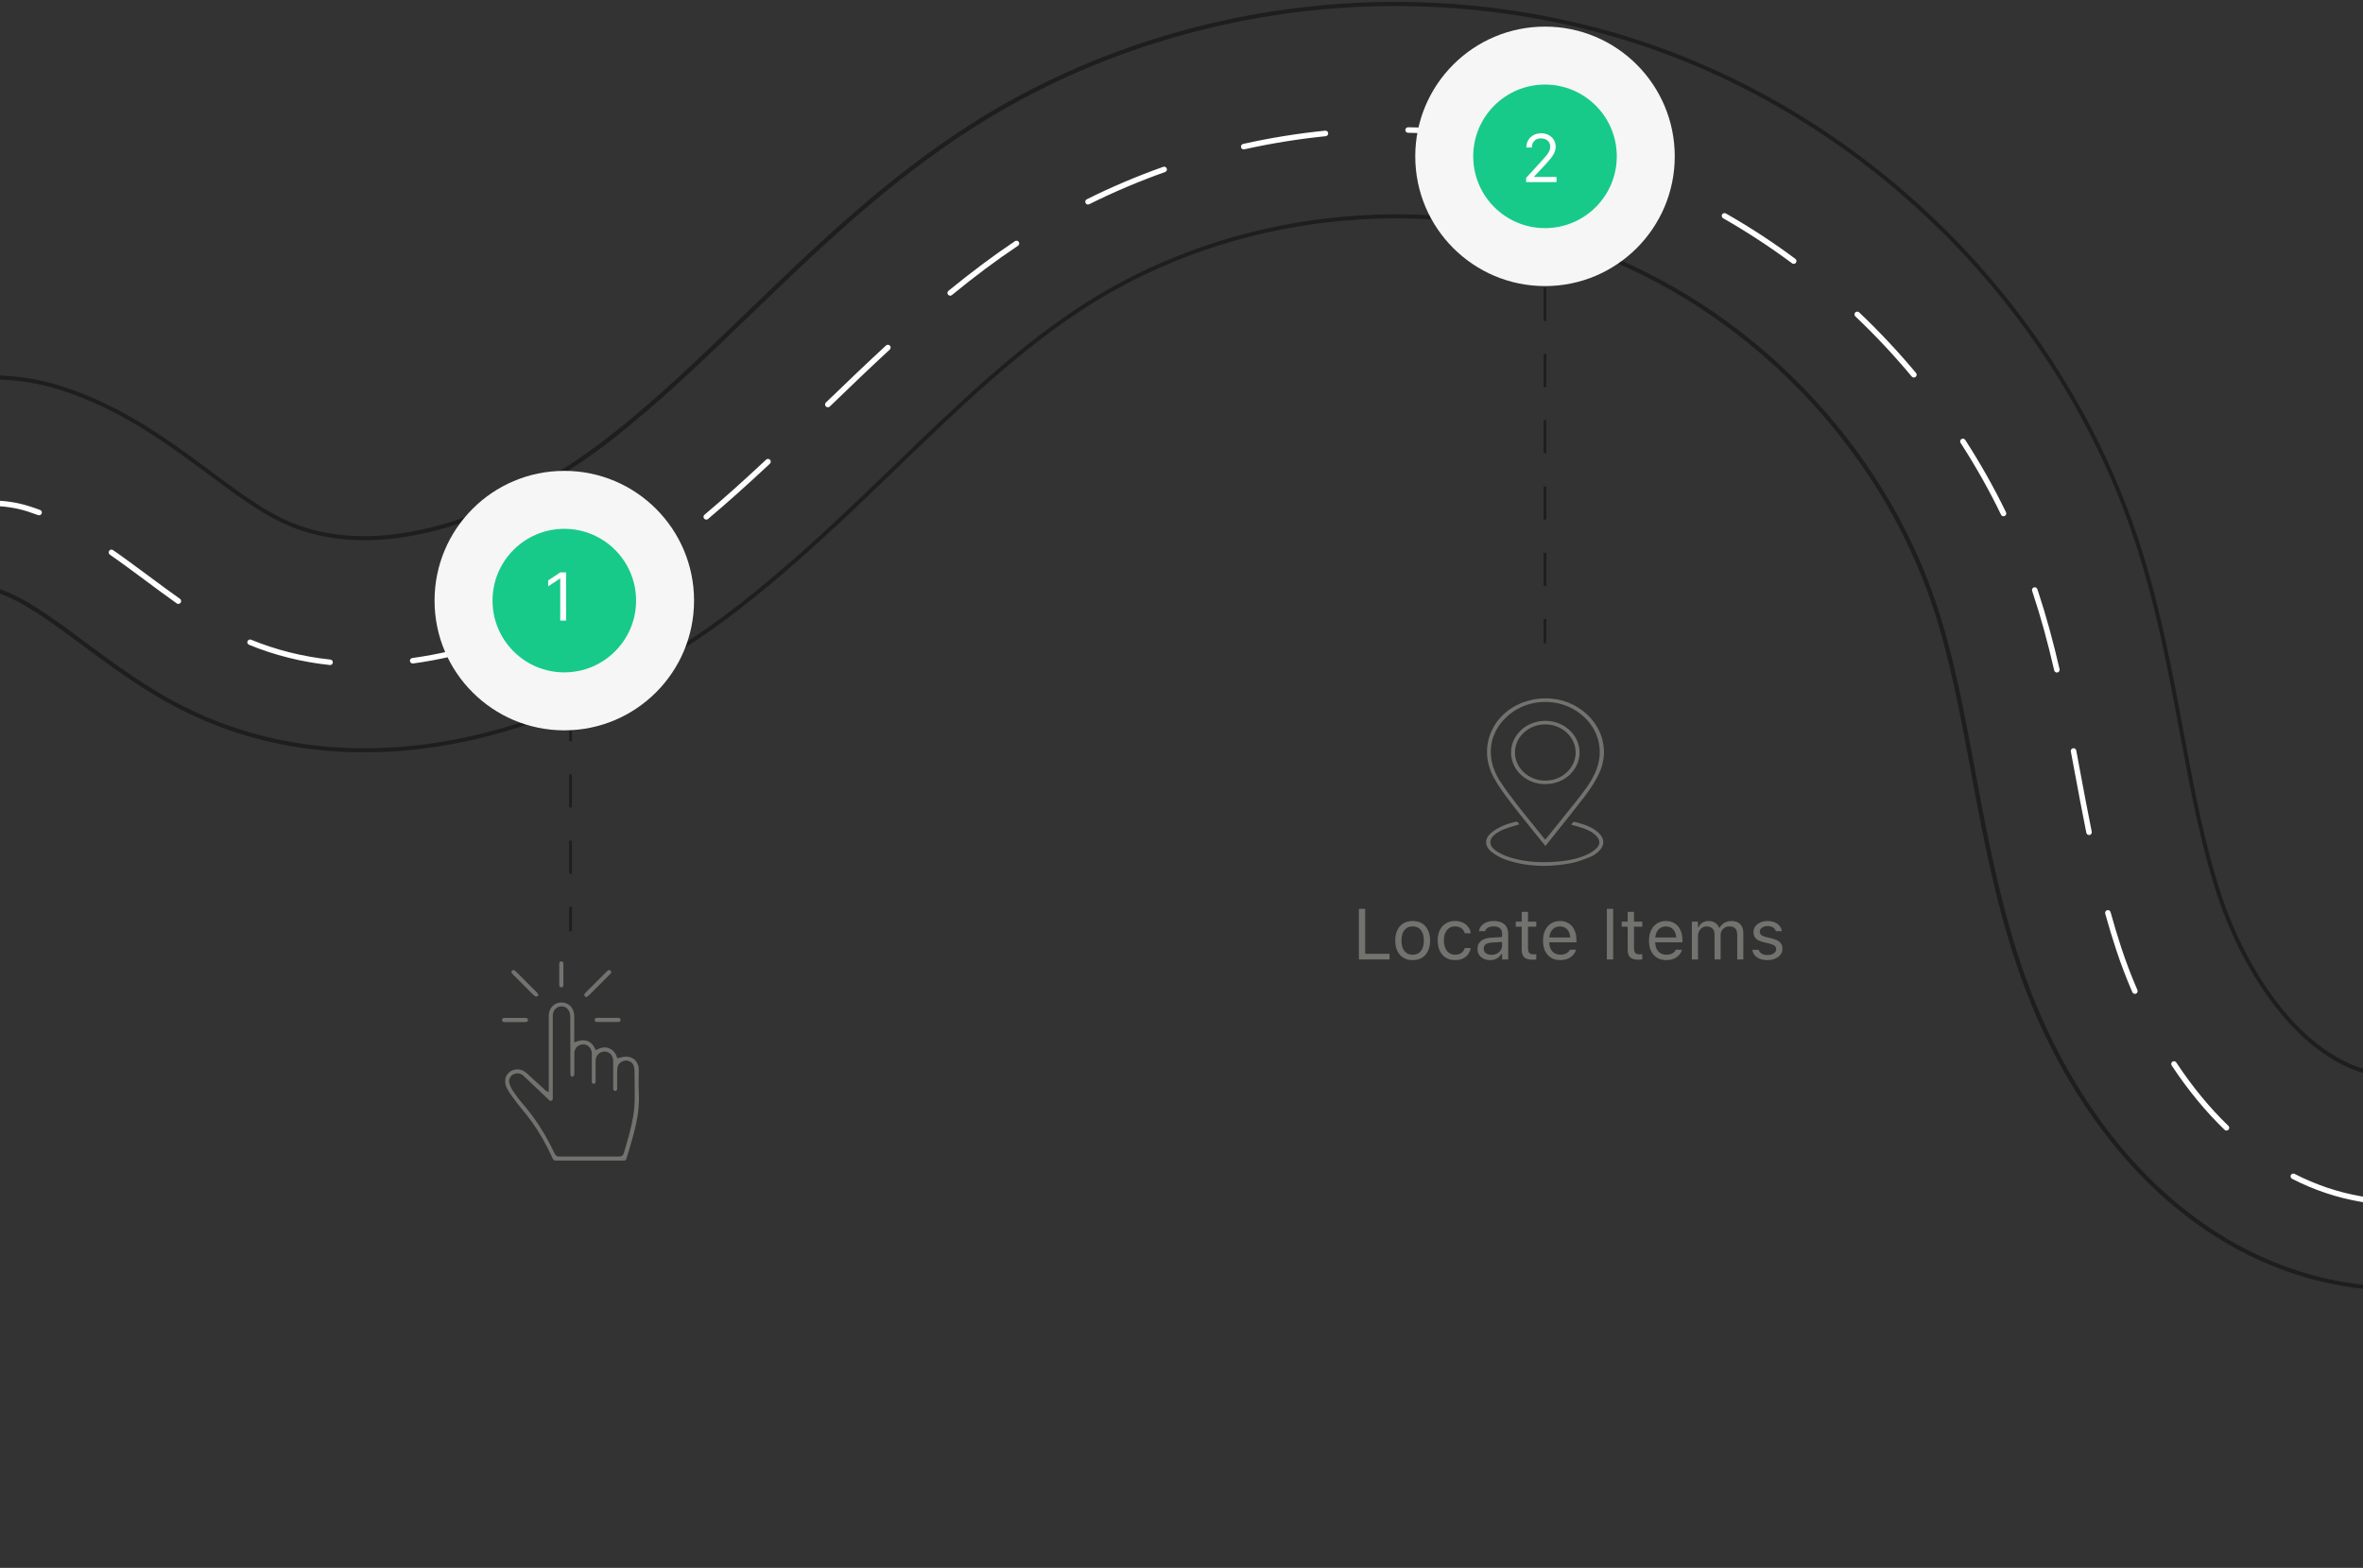 <svg width="428" height="284" viewBox="0 0 428 284" fill="none" xmlns="http://www.w3.org/2000/svg">
<rect x="0" y="0" width="428" height="284" fill="#333333" stroke="none"/>
<path d="M280.09 116.54H279.59V112.12H280.09V116.54ZM280.09 106.12H279.59V100.12H280.09V106.12ZM280.09 94.12H279.59V88.12H280.09V94.12ZM280.09 82.12H279.59V76.12H280.09V82.12ZM280.09 70.12H279.59V64.12H280.09V70.12ZM280.09 58.12H279.59V52.12H280.09V58.12ZM280.09 46.12H279.59V40.12H280.09V46.12Z" fill="#1E1E1E"/>
<path d="M103.59 168.68H103.09V164.26H103.59V168.68ZM103.59 158.26H103.09V152.26H103.59V158.26ZM103.59 146.26H103.09V140.26H103.59V146.26ZM103.59 134.26H103.09V128.26H103.59V134.26ZM103.59 122.26H103.09V116.26H103.59V122.26ZM103.59 110.26H103.09V104.26H103.59V110.26ZM103.59 98.26H103.09V92.26H103.59V98.26Z" fill="#1E1E1E"/>
<path d="M627.2 283.65C619.75 283.65 612.48 282.73 605.6 280.93C595.23 278.2 585.87 273.5 577.8 266.96C566.02 257.42 557.98 244.84 550.89 233.73C542.86 221.16 535.92 210.3 526.43 207.21C515.72 203.72 502.35 210.27 486.87 217.85C471.57 225.34 454.24 233.83 435.04 233.83C431.43 233.83 427.81 233.52 424.27 232.92C409.81 230.45 396.4 222.69 385.49 210.47C376.75 200.69 369.72 188.23 365.15 174.45C361.26 162.7 359.07 150.98 356.96 139.64C355 129.12 353.15 119.19 350.1 109.97C340.37 80.54 316.18 55.78 287 45.34C257.81 34.91 223.41 38.74 197.23 55.33C184.94 63.12 174.05 73.62 162.52 84.74C153.6 93.33 144.39 102.22 134.06 110.24C119.74 121.36 103.93 129.35 88.33 133.36C68.8 138.37 50.01 136.91 33.98 129.14C26.62 125.58 20.39 120.94 14.88 116.85C9.04 112.51 3.99 108.76 -0.85 107.24C-1.63 106.99 -3.14 107.18 -4.58 107.7C-3.98 116.51 -9.35 124.64 -17.73 127.54C-27.94 131.07 -39.12 125.64 -42.66 115.43C-46.77 103.56 -43.76 90.85 -34.62 81.45C-23.28 69.78 -4.57 65.01 10.88 69.86C22.04 73.36 30.65 79.76 38.25 85.41C42.77 88.77 47.03 91.93 51.05 93.88C58.74 97.61 68 98.12 78.58 95.41C88.88 92.77 100.04 87.05 110 79.31C118.67 72.58 126.74 64.79 135.29 56.55C147.74 44.55 160.59 32.16 176.23 22.24C194.11 10.91 214.99 3.65 236.63 1.24C258.27 -1.17 280.24 1.32 300.17 8.45C320.1 15.57 338.68 27.57 353.89 43.15C369.1 58.73 380.65 77.58 387.3 97.67C391.18 109.41 393.37 121.13 395.48 132.46C397.44 142.98 399.29 152.92 402.35 162.14C406.76 175.48 416.88 191.9 430.86 194.29C441.97 196.19 455.4 189.61 469.61 182.65C479.26 177.92 489.24 173.04 499.95 170C513.91 166.04 526.53 166.02 538.55 169.94C561.37 177.37 573.34 196.09 583.89 212.61C589.92 222.04 595.61 230.95 602.46 236.5C611.93 244.18 623.71 244.95 631.92 244.25C643.72 243.24 656.16 238.46 666.03 231.15C687.67 215.11 702.34 188.82 716.53 163.4L717 162.55C732 135.66 747.36 109.93 770.27 90.72C773.78 87.77 777.46 85 781.21 82.48C802.9 67.91 830.02 60.89 857.57 62.71C885.12 64.54 911.07 75.07 930.66 92.38C938.31 99.14 945.4 107.03 952.97 117.21H953.15L959 125.62C961.71 129.53 964.36 133.48 966.92 137.31C969.58 141.28 972.05 144.98 974.62 148.66C983.36 161.22 993.22 170.71 1002.58 179.09C1012.84 188.27 1025.85 188.86 1034.97 187.75C1046.16 186.38 1057.85 181.69 1067.04 174.88C1088.7 158.84 1103.37 132.53 1117.56 107.1L1118.02 106.29C1131.93 81.36 1150.98 47.22 1182.23 26.22C1203.93 11.64 1231.06 4.62 1258.6 6.45C1286.15 8.28 1312.11 18.82 1331.69 36.13C1346.83 49.51 1357.6 65.6 1368.02 81.15C1370.64 85.06 1373.11 88.75 1375.66 92.41C1394.07 118.89 1406.64 126.36 1415.53 129.92C1427.64 134.76 1444.83 132.99 1451.12 122.64C1456.73 113.41 1468.81 110.46 1478.04 116.08C1487.27 121.69 1490.22 133.77 1484.6 143C1476.41 156.47 1462.64 166 1445.83 169.83C1431.02 173.21 1415.09 171.96 1400.97 166.31C1374.36 155.67 1356.27 133.18 1343.47 114.78C1340.75 110.86 1338.08 106.89 1335.51 103.04L1335.45 102.96C1326 88.84 1317.07 75.52 1305.72 65.49C1292.6 53.89 1274.94 46.81 1256 45.55C1237.06 44.3 1218.62 48.98 1204.08 58.74C1182.39 73.31 1167.77 97.54 1152.24 125.37L1151.79 126.18C1135.58 155.24 1118.82 185.29 1090.38 206.36C1078.16 215.42 1063.82 221.9 1048.93 225.11L1047.01 225.9H1045.54C1031.89 229.19 1016.89 228.46 1003.39 223.84L1002.32 223.8L999.23 222.29C991.84 219.53 985 215.65 978.94 210.76L978.13 210.16C962.45 198.4 950.83 183.07 942.45 171.03C939.7 167.08 937.02 163.07 934.42 159.19C932.19 155.86 929.9 152.44 927.62 149.14L926.81 147.98C920.85 139.4 913.56 129.57 904.7 121.74C891.58 110.14 873.92 103.06 854.98 101.81C836.04 100.56 817.6 105.24 803.06 115C800.47 116.74 797.92 118.66 795.47 120.72C777.63 135.68 764.87 157.15 751.22 181.62L750.75 182.47C734.54 211.52 717.78 241.56 689.36 262.62C673.59 274.3 654.38 281.64 635.27 283.28C632.56 283.51 629.84 283.63 627.18 283.63L627.2 283.65ZM520.04 205.5C522.34 205.5 524.54 205.81 526.66 206.5C536.4 209.67 543.41 220.63 551.52 233.32C558.59 244.38 566.59 256.9 578.27 266.37C586.26 272.85 595.52 277.5 605.79 280.2C615.03 282.63 624.99 283.43 635.22 282.55C654.2 280.92 673.27 273.64 688.93 262.04C717.22 241.08 733.94 211.11 750.11 182.13L750.58 181.28C764.27 156.74 777.06 135.21 795 120.17C797.47 118.09 800.05 116.15 802.66 114.4C817.34 104.54 835.94 99.81 855.05 101.08C874.16 102.35 891.98 109.49 905.22 121.2C914.14 129.08 921.46 138.96 927.45 147.58L928.26 148.74C930.54 152.05 932.83 155.47 935.05 158.78C937.66 162.68 940.34 166.68 943.09 170.63C951.43 182.63 963.01 197.9 978.6 209.59L979.42 210.2C985.42 215.05 992.19 218.89 999.54 221.63L1002.59 223.11L1003.6 223.13C1016.99 227.72 1031.87 228.45 1045.48 225.18H1046.96L1048.73 224.42C1063.59 221.21 1077.83 214.77 1089.96 205.78C1118.27 184.81 1134.99 154.83 1151.16 125.84L1151.62 125.03C1167.2 97.11 1181.87 72.81 1203.7 58.14C1218.38 48.28 1236.98 43.55 1256.09 44.82C1275.2 46.09 1293.02 53.23 1306.26 64.94C1317.68 75.03 1326.63 88.4 1336.11 102.55L1336.17 102.64C1338.74 106.48 1341.4 110.45 1344.12 114.37C1356.85 132.69 1374.86 155.07 1401.28 165.63C1415.26 171.22 1431.03 172.46 1445.7 169.11C1462.31 165.32 1475.91 155.91 1484 142.62C1489.4 133.74 1486.57 122.13 1477.69 116.73C1468.81 111.33 1457.2 114.16 1451.8 123.04C1445.31 133.72 1427.68 135.59 1415.29 130.63C1406.3 127.03 1393.6 119.49 1375.08 92.85C1372.53 89.18 1370.06 85.49 1367.44 81.59C1357.04 66.06 1346.3 50.02 1331.23 36.7C1311.77 19.5 1285.97 9.02 1258.59 7.21C1231.21 5.4 1204.25 12.37 1182.69 26.85C1151.59 47.75 1132.59 81.8 1118.72 106.66L1118.27 107.47C1104.04 132.98 1089.33 159.35 1067.54 175.49C1048.96 189.26 1019.72 195.4 1002.13 179.66C992.74 171.25 982.83 161.73 974.05 149.1C971.48 145.41 969.01 141.71 966.39 137.8C963.79 133.91 961.14 129.96 958.43 126.06L952.8 117.97H952.63L952.52 117.82C944.94 107.61 937.85 99.71 930.2 92.95C910.74 75.75 884.95 65.28 857.56 63.46C830.18 61.64 803.22 68.62 781.66 83.1C777.93 85.6 774.28 88.36 770.79 91.29C747.97 110.42 732.65 136.08 717.69 162.91L717.22 163.76C702.99 189.26 688.28 215.62 666.51 231.75C656.53 239.14 643.96 243.97 632.02 244.99C623.67 245.7 611.69 244.91 602.02 237.08C595.08 231.46 589.36 222.5 583.3 213.02C572.81 196.6 560.92 178 538.35 170.65C526.48 166.79 514 166.81 500.19 170.72C489.54 173.74 479.6 178.61 469.98 183.32C455.65 190.34 442.11 196.97 430.77 195.03C416.46 192.58 406.15 175.91 401.68 162.38C398.61 153.1 396.75 143.14 394.79 132.6C392.68 121.29 390.5 109.6 386.63 97.91C380.02 77.92 368.53 59.17 353.4 43.67C338.27 28.17 319.79 16.24 299.97 9.15C280.15 2.07 258.29 -0.41 236.77 1.98C215.24 4.38 194.47 11.6 176.69 22.87C161.11 32.74 148.28 45.11 135.88 57.07C127.3 65.34 119.21 73.13 110.52 79.89C100.47 87.69 89.22 93.46 78.82 96.12C68.06 98.88 58.63 98.35 50.77 94.54C46.68 92.56 42.39 89.37 37.85 86C30.29 80.38 21.73 74.02 10.69 70.56C-4.5 65.79 -22.9 70.48 -34.05 81.96C-42.99 91.16 -45.93 103.58 -41.91 115.18C-38.51 125 -27.76 130.22 -17.94 126.83C-9.8 124.01 -4.61 116.06 -5.31 107.48L-5.33 107.2L-5.07 107.1C-3.67 106.56 -1.74 106.17 -0.59 106.53C4.37 108.09 9.47 111.87 15.36 116.26C20.84 120.33 27.05 124.95 34.34 128.48C50.21 136.17 68.83 137.61 88.18 132.65C103.68 128.67 119.4 120.73 133.64 109.67C143.93 101.67 153.14 92.8 162.04 84.22C173.6 73.07 184.52 62.55 196.87 54.72C223.24 38.01 257.88 34.15 287.29 44.66C316.69 55.17 341.05 80.11 350.85 109.76C353.92 119.03 355.77 128.98 357.74 139.51C359.85 150.84 362.03 162.53 365.91 174.24C370.44 187.93 377.42 200.29 386.09 210C396.89 222.08 410.15 229.76 424.44 232.21C427.93 232.81 431.51 233.11 435.08 233.11C454.1 233.11 471.36 224.66 486.58 217.2C499.2 211.02 510.43 205.52 520.08 205.52L520.04 205.5Z" fill="#1E1E1E"/>
<path d="M627.22 268.12C623.8 268.12 620.41 267.88 617.16 267.39C616.89 267.35 616.7 267.1 616.74 266.82C616.78 266.54 617.03 266.36 617.31 266.4C622.06 267.1 627.08 267.29 632.16 266.95C632.43 266.95 632.67 267.14 632.69 267.42C632.71 267.7 632.5 267.93 632.22 267.95C630.55 268.06 628.86 268.12 627.21 268.12H627.22ZM646.98 265.55C646.76 265.55 646.55 265.4 646.5 265.17C646.43 264.9 646.59 264.63 646.86 264.56C651.63 263.34 656.36 261.69 660.93 259.65C661.18 259.54 661.48 259.65 661.59 259.9C661.7 260.15 661.59 260.45 661.34 260.56C656.72 262.62 651.94 264.29 647.11 265.52C647.07 265.53 647.03 265.54 646.99 265.54L646.98 265.55ZM602.82 263.39C602.75 263.39 602.69 263.38 602.62 263.35C597.98 261.38 593.67 258.8 589.82 255.68L589.69 255.57C589.48 255.4 589.44 255.08 589.62 254.87C589.79 254.66 590.11 254.62 590.32 254.8L590.45 254.9C594.23 257.96 598.46 260.5 603.01 262.43C603.26 262.54 603.38 262.83 603.28 263.09C603.2 263.28 603.01 263.39 602.82 263.39ZM674.26 253.39C674.1 253.39 673.94 253.31 673.84 253.17C673.69 252.94 673.75 252.63 673.98 252.48C675.14 251.7 676.3 250.89 677.41 250.07C680.22 247.99 683.02 245.7 685.71 243.28C685.92 243.09 686.23 243.11 686.42 243.32C686.6 243.53 686.59 243.84 686.38 244.03C683.66 246.47 680.84 248.78 678 250.88C676.87 251.72 675.7 252.54 674.53 253.32C674.44 253.38 674.35 253.4 674.25 253.4L674.26 253.39ZM579.6 244.94C579.45 244.94 579.31 244.88 579.21 244.75C575.83 240.51 572.78 235.96 570.5 232.47C570.35 232.24 570.41 231.93 570.65 231.78C570.88 231.63 571.19 231.69 571.34 231.93C573.6 235.4 576.63 239.93 579.99 244.13C580.16 244.35 580.13 244.66 579.91 244.83C579.82 244.9 579.71 244.94 579.6 244.94ZM696.61 233.5C696.49 233.5 696.37 233.46 696.28 233.37C696.07 233.19 696.06 232.87 696.24 232.66C699.39 229.12 702.55 225.22 705.65 221.05C705.82 220.83 706.13 220.78 706.35 220.95C706.57 221.11 706.62 221.43 706.45 221.65C703.33 225.84 700.15 229.77 696.98 233.33C696.88 233.44 696.74 233.5 696.61 233.5ZM562.79 220.09C562.63 220.09 562.47 220.01 562.37 219.87C559 214.79 556.28 211.07 553.53 207.84C553.35 207.63 553.38 207.31 553.59 207.13C553.8 206.95 554.12 206.98 554.3 207.19C557.08 210.46 559.83 214.2 563.22 219.32C563.37 219.55 563.31 219.86 563.08 220.01C563 220.07 562.9 220.09 562.8 220.09H562.79ZM429.63 217.97C429.63 217.97 429.59 217.97 429.57 217.97C428.88 217.89 428.19 217.79 427.5 217.67C423.25 216.94 419.1 215.55 415.15 213.52C414.9 213.39 414.81 213.09 414.93 212.85C415.06 212.61 415.36 212.51 415.6 212.63C419.46 214.61 423.52 215.98 427.66 216.69C428.33 216.81 429.01 216.9 429.68 216.98C429.95 217.01 430.15 217.26 430.12 217.54C430.09 217.79 429.87 217.98 429.62 217.98L429.63 217.97ZM444.55 217.37C444.31 217.37 444.1 217.2 444.06 216.96C444.01 216.69 444.19 216.43 444.46 216.38C448.86 215.56 453.53 214.18 458.73 212.16C458.99 212.06 459.28 212.19 459.38 212.45C459.48 212.71 459.35 213 459.09 213.1C453.83 215.14 449.1 216.53 444.64 217.37C444.61 217.37 444.58 217.37 444.55 217.37ZM1028.21 212.42C1027.11 212.42 1026 212.39 1024.9 212.33C1024.62 212.31 1024.41 212.08 1024.43 211.8C1024.45 211.52 1024.66 211.3 1024.96 211.33C1029.99 211.62 1035 211.24 1039.74 210.22C1040.01 210.16 1040.28 210.33 1040.33 210.6C1040.38 210.87 1040.22 211.14 1039.95 211.19C1036.16 212 1032.21 212.42 1028.21 212.42ZM1010.23 209.54C1010.18 209.54 1010.12 209.54 1010.07 209.51C1009.05 209.17 1008.04 208.8 1007.06 208.41C1006.96 208.37 1006.85 208.33 1006.74 208.28C1003.25 206.87 999.78 205.12 996.42 203.09C996.18 202.95 996.11 202.64 996.25 202.4C996.39 202.16 996.7 202.09 996.94 202.23C1000.25 204.24 1003.67 205.96 1007.11 207.35C1007.23 207.4 1007.32 207.44 1007.42 207.48C1008.39 207.87 1009.38 208.23 1010.38 208.56C1010.64 208.65 1010.78 208.93 1010.7 209.19C1010.63 209.4 1010.43 209.53 1010.23 209.53V209.54ZM714.58 209.51C714.49 209.51 714.39 209.48 714.31 209.43C714.08 209.28 714.01 208.97 714.16 208.74C716.67 204.87 719.23 200.7 722.01 195.99C722.15 195.75 722.46 195.67 722.69 195.81C722.93 195.95 723.01 196.26 722.87 196.49C720.08 201.22 717.51 205.4 714.99 209.28C714.89 209.43 714.73 209.51 714.57 209.51H714.58ZM472.62 207.06C472.43 207.06 472.26 206.96 472.17 206.78C472.05 206.53 472.16 206.23 472.4 206.11C474.27 205.21 476.14 204.29 478.01 203.38C480.65 202.09 483.28 200.8 485.91 199.56C486.16 199.44 486.46 199.55 486.58 199.8C486.7 200.05 486.59 200.35 486.34 200.47C483.71 201.71 481.08 203 478.45 204.29C476.58 205.21 474.71 206.12 472.83 207.02C472.76 207.05 472.69 207.07 472.61 207.07L472.62 207.06ZM403.28 204.79C403.16 204.79 403.03 204.74 402.93 204.65C399.47 201.31 396.25 197.39 393.35 193C393.2 192.77 393.26 192.46 393.49 192.31C393.72 192.16 394.03 192.22 394.18 192.45C397.04 196.78 400.21 200.65 403.62 203.93C403.82 204.12 403.82 204.44 403.63 204.64C403.53 204.74 403.4 204.79 403.27 204.79H403.28ZM542.95 197.84C542.85 197.84 542.75 197.81 542.67 197.75C539.38 195.48 536.01 193.8 532.35 192.61C531.33 192.28 530.28 191.98 529.24 191.74C528.97 191.68 528.8 191.41 528.87 191.14C528.93 190.87 529.2 190.71 529.47 190.77C530.54 191.02 531.61 191.32 532.66 191.66C536.41 192.88 539.87 194.6 543.24 196.92C543.47 197.08 543.52 197.39 543.37 197.62C543.27 197.76 543.12 197.84 542.96 197.84H542.95ZM499.94 194.66C499.73 194.66 499.54 194.53 499.47 194.33C499.38 194.07 499.51 193.78 499.77 193.69C505.09 191.79 509.87 190.6 514.4 190.05C514.67 190.01 514.92 190.21 514.96 190.49C514.99 190.76 514.8 191.01 514.52 191.05C510.07 191.59 505.36 192.76 500.11 194.64C500.05 194.66 500 194.67 499.94 194.67V194.66ZM984.61 194.3C984.49 194.3 984.38 194.26 984.28 194.18C980.72 191.09 977.12 187.52 973.59 183.58C973.41 183.37 973.42 183.06 973.63 182.87C973.84 182.68 974.15 182.7 974.34 182.91C977.84 186.82 981.41 190.36 984.94 193.42C985.15 193.6 985.17 193.92 984.99 194.13C984.89 194.24 984.75 194.3 984.61 194.3ZM729.9 183.73C729.82 183.73 729.73 183.71 729.66 183.67C729.42 183.53 729.33 183.23 729.47 182.99C730.8 180.63 732.11 178.27 733.43 175.92L733.7 175.43C734.73 173.59 735.76 171.75 736.8 169.9C736.94 169.66 737.24 169.57 737.48 169.71C737.72 169.85 737.81 170.15 737.67 170.39C736.63 172.23 735.6 174.08 734.57 175.91L734.3 176.4C732.99 178.75 731.67 181.12 730.34 183.48C730.25 183.64 730.08 183.74 729.9 183.74V183.73ZM386.68 180.02C386.49 180.02 386.3 179.91 386.22 179.72C385.14 177.22 384.15 174.63 383.29 172.03C382.6 169.95 381.94 167.75 381.31 165.49C381.24 165.22 381.39 164.95 381.66 164.87C381.93 164.8 382.2 164.95 382.28 165.22C382.9 167.47 383.56 169.66 384.24 171.72C385.09 174.3 386.07 176.86 387.14 179.33C387.25 179.58 387.14 179.88 386.88 179.99C386.82 180.02 386.75 180.03 386.68 180.03V180.02ZM964.48 172.13C964.33 172.13 964.18 172.06 964.08 171.93C962.16 169.39 960.22 166.7 958.15 163.72C957.22 162.38 956.3 161.04 955.38 159.69C955.22 159.46 955.28 159.15 955.51 159C955.74 158.84 956.05 158.9 956.2 159.13C957.12 160.48 958.04 161.82 958.97 163.16C961.04 166.13 962.97 168.81 964.88 171.34C965.05 171.56 965 171.87 964.78 172.04C964.69 172.11 964.58 172.14 964.48 172.14V172.13ZM744.74 157.66C744.65 157.66 744.56 157.64 744.48 157.59C744.24 157.45 744.17 157.14 744.31 156.9C747.1 152.23 749.71 148.07 752.29 144.17C752.44 143.94 752.75 143.88 752.98 144.03C753.21 144.18 753.27 144.49 753.12 144.72C750.55 148.6 747.95 152.75 745.16 157.41C745.07 157.57 744.9 157.65 744.73 157.65L744.74 157.66ZM378.38 151.25C378.15 151.25 377.94 151.09 377.89 150.85C377.14 147.14 376.43 143.35 375.75 139.69L375.08 136.11C375.03 135.84 375.21 135.58 375.48 135.53C375.75 135.48 376.01 135.66 376.06 135.93L376.73 139.51C377.41 143.17 378.12 146.95 378.87 150.66C378.92 150.93 378.75 151.19 378.48 151.25C378.45 151.25 378.41 151.25 378.38 151.25ZM947.42 147.45C947.26 147.45 947.1 147.37 947 147.23C945.57 145.1 944.12 142.98 942.66 140.87L942.51 140.66C941.07 138.59 939.74 136.71 938.44 134.93C938.28 134.71 938.33 134.39 938.55 134.23C938.77 134.07 939.09 134.12 939.25 134.34C940.51 136.07 941.8 137.88 943.18 139.87L943.33 140.08C944.84 142.26 946.34 144.45 947.82 146.66C947.97 146.89 947.91 147.2 947.68 147.35C947.59 147.41 947.5 147.44 947.4 147.44L947.42 147.45ZM761.38 132.71C761.27 132.71 761.17 132.68 761.08 132.61C760.86 132.44 760.82 132.13 760.99 131.91C764.16 127.76 767.4 123.88 770.64 120.37C770.83 120.17 771.14 120.15 771.35 120.34C771.55 120.53 771.57 120.84 771.38 121.05C768.17 124.54 764.94 128.4 761.79 132.52C761.69 132.65 761.54 132.72 761.39 132.72L761.38 132.71ZM929.6 123.34C929.46 123.34 929.32 123.28 929.22 123.16C925.76 119.12 922.39 115.59 918.89 112.38C918.69 112.19 918.67 111.88 918.86 111.67C919.05 111.47 919.36 111.45 919.57 111.64C923.09 114.88 926.5 118.44 929.98 122.51C930.16 122.72 930.13 123.04 929.92 123.21C929.83 123.29 929.71 123.33 929.6 123.33V123.34ZM372.56 121.82C372.33 121.82 372.13 121.66 372.07 121.43C370.88 116.27 369.63 111.73 368.24 107.55L368.07 107.03C367.98 106.77 368.12 106.48 368.38 106.4C368.64 106.31 368.93 106.45 369.01 106.71L369.19 107.24C370.58 111.45 371.84 116.01 373.04 121.21C373.1 121.48 372.93 121.75 372.66 121.81C372.62 121.81 372.58 121.82 372.55 121.82H372.56ZM59.79 120.46C59.79 120.46 59.75 120.46 59.74 120.46C54.62 119.92 49.7 118.68 45.1 116.79C44.85 116.68 44.72 116.39 44.83 116.14C44.94 115.89 45.23 115.77 45.48 115.87C49.99 117.73 54.82 118.94 59.84 119.47C60.11 119.5 60.31 119.74 60.28 120.02C60.25 120.28 60.04 120.47 59.78 120.47L59.79 120.46ZM74.75 120.18C74.5 120.18 74.29 120 74.25 119.75C74.21 119.48 74.41 119.22 74.68 119.19C79.39 118.55 84.26 117.4 89.17 115.77C89.43 115.69 89.71 115.82 89.8 116.09C89.89 116.35 89.75 116.64 89.48 116.72C84.52 118.37 79.58 119.54 74.81 120.18C74.79 120.18 74.76 120.18 74.74 120.18H74.75ZM-24.11 113.1C-24.32 113.1 -24.51 112.97 -24.58 112.76C-25.08 111.3 -25.34 109.82 -25.34 108.37C-25.34 104.86 -23.85 101.43 -21.04 98.47C-20.85 98.27 -20.53 98.26 -20.33 98.45C-20.13 98.64 -20.12 98.96 -20.31 99.16C-22.95 101.93 -24.34 105.11 -24.34 108.37C-24.34 109.71 -24.1 111.08 -23.63 112.43C-23.54 112.69 -23.68 112.98 -23.94 113.07C-23.99 113.09 -24.05 113.1 -24.1 113.1H-24.11ZM103.14 110.92C102.96 110.92 102.78 110.82 102.69 110.65C102.56 110.4 102.66 110.1 102.91 109.98C107.26 107.77 111.57 105.2 115.74 102.35C115.97 102.19 116.28 102.25 116.43 102.48C116.59 102.71 116.53 103.02 116.3 103.17C112.1 106.04 107.74 108.63 103.36 110.87C103.29 110.91 103.21 110.92 103.13 110.92H103.14ZM781.77 110.77C781.63 110.77 781.49 110.71 781.39 110.6C781.21 110.39 781.23 110.08 781.44 109.89C781.82 109.57 782.19 109.24 782.57 108.93C785.57 106.41 788.7 104.05 791.89 101.91C792.42 101.55 792.95 101.2 793.49 100.86C793.72 100.71 794.03 100.78 794.18 101.01C794.33 101.24 794.26 101.55 794.03 101.7C793.5 102.04 792.97 102.39 792.45 102.74C789.29 104.86 786.19 107.2 783.22 109.69C782.84 110.01 782.47 110.32 782.1 110.65C782.01 110.73 781.89 110.77 781.77 110.77ZM32.31 109.39C32.21 109.39 32.11 109.36 32.02 109.3C30.09 107.94 28.16 106.5 26.29 105.11C24.21 103.56 22.05 101.96 19.9 100.47C19.67 100.31 19.62 100 19.77 99.77C19.93 99.54 20.24 99.49 20.47 99.64C22.63 101.14 24.8 102.75 26.89 104.3C28.75 105.68 30.68 107.12 32.6 108.47C32.83 108.63 32.88 108.94 32.72 109.17C32.62 109.31 32.47 109.38 32.31 109.38V109.39ZM907.46 103.28C907.36 103.28 907.27 103.25 907.18 103.2C903.09 100.48 898.71 98.04 894.16 95.93C893.91 95.81 893.8 95.52 893.92 95.27C894.04 95.02 894.33 94.91 894.58 95.03C899.17 97.16 903.59 99.63 907.73 102.37C907.96 102.52 908.02 102.83 907.87 103.06C907.77 103.21 907.62 103.28 907.45 103.28H907.46ZM806.98 94.72C806.79 94.72 806.6 94.61 806.52 94.42C806.41 94.17 806.52 93.87 806.78 93.76C811.33 91.77 816.11 90.09 820.99 88.78C821.25 88.71 821.53 88.87 821.6 89.13C821.67 89.4 821.51 89.67 821.25 89.74C816.42 91.04 811.68 92.7 807.18 94.67C807.11 94.7 807.05 94.71 806.98 94.71V94.72ZM127.92 94.12C127.78 94.12 127.64 94.06 127.54 93.94C127.36 93.73 127.39 93.41 127.6 93.24C131.04 90.34 134.59 87.17 138.76 83.26C138.96 83.07 139.28 83.08 139.47 83.28C139.66 83.48 139.65 83.8 139.45 83.99C135.26 87.91 131.7 91.09 128.25 94C128.16 94.08 128.04 94.12 127.93 94.12H127.92ZM362.89 93.51C362.7 93.51 362.53 93.41 362.44 93.23C360.29 88.79 357.82 84.41 355.11 80.22C354.96 79.99 355.03 79.68 355.26 79.53C355.49 79.38 355.8 79.45 355.95 79.68C358.68 83.9 361.17 88.32 363.34 92.79C363.46 93.04 363.36 93.34 363.11 93.46C363.04 93.49 362.97 93.51 362.89 93.51ZM7.09 93.34C7.03 93.34 6.97 93.33 6.91 93.31C6.24 93.06 5.57 92.83 4.89 92.61C2.85 91.97 0.64 91.65 -1.69 91.65C-3.61 91.65 -5.57 91.87 -7.53 92.31C-7.8 92.37 -8.07 92.2 -8.13 91.93C-8.19 91.66 -8.02 91.39 -7.75 91.33C-5.72 90.88 -3.69 90.65 -1.69 90.65C0.74 90.65 3.06 90.99 5.19 91.66C5.89 91.88 6.58 92.12 7.26 92.37C7.52 92.47 7.65 92.76 7.55 93.01C7.47 93.21 7.28 93.33 7.08 93.33L7.09 93.34ZM880.36 90.67C880.36 90.67 880.26 90.67 880.22 90.65C875.49 89.24 870.59 88.13 865.66 87.38C865.39 87.34 865.2 87.08 865.24 86.81C865.28 86.54 865.54 86.35 865.81 86.39C870.78 87.15 875.73 88.26 880.5 89.69C880.76 89.77 880.92 90.05 880.84 90.31C880.78 90.53 880.58 90.67 880.36 90.67ZM835.83 86.91C835.58 86.91 835.37 86.72 835.33 86.47C835.3 86.2 835.49 85.95 835.77 85.91C840.13 85.38 844.58 85.11 849.01 85.11H849.02C849.62 85.11 850.21 85.11 850.81 85.12C851.09 85.12 851.31 85.35 851.3 85.63C851.29 85.91 851.07 86.12 850.79 86.12C850.2 86.12 849.61 86.11 849.02 86.11H849.01C844.63 86.11 840.22 86.38 835.89 86.9C835.87 86.9 835.85 86.9 835.83 86.9V86.91ZM149.94 73.77C149.81 73.77 149.68 73.72 149.58 73.62C149.39 73.42 149.39 73.1 149.59 72.91C153.24 69.39 156.83 65.95 160.48 62.58C160.68 62.39 161 62.41 161.19 62.61C161.38 62.81 161.36 63.13 161.16 63.32C157.51 66.68 153.94 70.12 150.29 73.64C150.19 73.73 150.07 73.78 149.94 73.78V73.77ZM346.64 68.38C346.5 68.38 346.35 68.32 346.26 68.2C343.09 64.39 339.65 60.72 336.05 57.31C335.85 57.12 335.84 56.8 336.03 56.6C336.22 56.4 336.54 56.39 336.74 56.58C340.37 60.02 343.84 63.72 347.04 67.56C347.22 67.77 347.19 68.09 346.98 68.26C346.89 68.34 346.77 68.38 346.66 68.38H346.64ZM172.11 53.56C171.96 53.56 171.82 53.5 171.72 53.38C171.54 53.17 171.58 52.85 171.79 52.68C175.96 49.27 179.9 46.32 183.84 43.68C184.07 43.53 184.38 43.59 184.53 43.82C184.68 44.05 184.62 44.36 184.39 44.51C180.47 47.13 176.56 50.05 172.41 53.45C172.32 53.53 172.2 53.56 172.09 53.56H172.11ZM324.9 47.8C324.8 47.8 324.69 47.77 324.6 47.7C320.6 44.73 316.39 41.98 312.1 39.53C311.86 39.39 311.78 39.09 311.91 38.85C312.05 38.61 312.35 38.53 312.59 38.66C316.92 41.12 321.16 43.89 325.19 46.89C325.41 47.06 325.46 47.37 325.29 47.59C325.19 47.72 325.04 47.79 324.89 47.79L324.9 47.8ZM197.07 37.05C196.89 37.05 196.71 36.95 196.62 36.77C196.5 36.52 196.6 36.22 196.84 36.1C201.29 33.88 205.95 31.9 210.69 30.22C210.95 30.13 211.24 30.26 211.33 30.52C211.42 30.78 211.29 31.07 211.03 31.16C206.32 32.83 201.7 34.79 197.29 36.99C197.22 37.03 197.14 37.04 197.07 37.04V37.05ZM298.88 33.01C298.82 33.01 298.75 33 298.69 32.97C296.96 32.26 295.19 31.58 293.44 30.95C290.54 29.91 287.55 28.98 284.56 28.17C284.29 28.1 284.14 27.82 284.21 27.56C284.28 27.29 284.56 27.14 284.82 27.21C287.84 28.02 290.86 28.97 293.78 30.01C295.55 30.64 297.33 31.33 299.07 32.05C299.33 32.16 299.45 32.45 299.34 32.7C299.26 32.89 299.07 33.01 298.88 33.01ZM225.27 27.06C225.04 27.06 224.83 26.9 224.78 26.67C224.72 26.4 224.89 26.13 225.16 26.07C230.03 24.98 235.03 24.17 240.02 23.67C240.3 23.65 240.54 23.84 240.57 24.12C240.6 24.4 240.4 24.64 240.12 24.67C235.18 25.17 230.22 25.97 225.38 27.05C225.34 27.05 225.31 27.06 225.27 27.06ZM269.99 25.21C269.99 25.21 269.94 25.21 269.92 25.21C265.02 24.53 260.02 24.14 255.03 24.05C254.75 24.05 254.53 23.82 254.54 23.54C254.54 23.26 254.8 23.05 255.05 23.05C260.07 23.14 265.12 23.53 270.06 24.22C270.33 24.26 270.52 24.51 270.49 24.78C270.46 25.03 270.24 25.21 270 25.21H269.99Z" fill="white"/>
<path d="M246.128 173.79H251.688V172.762H247.271V164.63H246.128V173.79ZM255.872 173.911C256.523 173.911 257.084 173.769 257.554 173.485C258.023 173.198 258.385 172.789 258.639 172.26C258.897 171.731 259.026 171.103 259.026 170.375V170.362C259.026 169.63 258.897 169 258.639 168.471C258.385 167.942 258.023 167.535 257.554 167.252C257.084 166.968 256.523 166.827 255.872 166.827C255.224 166.827 254.663 166.968 254.189 167.252C253.72 167.535 253.356 167.942 253.098 168.471C252.844 169 252.717 169.63 252.717 170.362V170.375C252.717 171.103 252.844 171.731 253.098 172.26C253.356 172.789 253.72 173.198 254.189 173.485C254.663 173.769 255.224 173.911 255.872 173.911ZM255.872 172.933C255.44 172.933 255.074 172.832 254.773 172.628C254.473 172.425 254.242 172.133 254.082 171.752C253.925 171.372 253.847 170.912 253.847 170.375V170.362C253.847 169.821 253.925 169.359 254.082 168.979C254.242 168.598 254.473 168.308 254.773 168.109C255.074 167.906 255.44 167.804 255.872 167.804C256.303 167.804 256.669 167.906 256.97 168.109C257.27 168.308 257.499 168.598 257.655 168.979C257.816 169.359 257.896 169.821 257.896 170.362V170.375C257.896 170.912 257.816 171.372 257.655 171.752C257.499 172.133 257.27 172.425 256.97 172.628C256.669 172.832 256.303 172.933 255.872 172.933ZM263.54 173.911C264.09 173.911 264.559 173.82 264.949 173.638C265.338 173.456 265.651 173.206 265.888 172.889C266.125 172.567 266.29 172.201 266.383 171.791L266.396 171.721L265.304 171.727L265.292 171.765C265.165 172.146 264.955 172.436 264.663 172.635C264.371 172.834 263.994 172.933 263.533 172.933C263.127 172.933 262.774 172.827 262.473 172.616C262.173 172.404 261.94 172.106 261.775 171.721C261.61 171.331 261.527 170.874 261.527 170.35V170.337C261.527 169.821 261.608 169.374 261.769 168.998C261.934 168.617 262.166 168.323 262.467 168.115C262.767 167.908 263.123 167.804 263.533 167.804C264.024 167.804 264.42 167.923 264.72 168.16C265.021 168.397 265.213 168.684 265.298 169.023L265.304 169.042H266.402L266.396 169.004C266.328 168.598 266.174 168.232 265.933 167.906C265.691 167.576 265.37 167.313 264.968 167.119C264.566 166.924 264.088 166.827 263.533 166.827C262.894 166.827 262.34 166.973 261.87 167.265C261.4 167.552 261.036 167.959 260.778 168.483C260.524 169.008 260.397 169.626 260.397 170.337V170.35C260.397 171.073 260.527 171.702 260.785 172.235C261.043 172.768 261.407 173.181 261.876 173.473C262.346 173.765 262.901 173.911 263.54 173.911ZM269.894 173.911C270.202 173.911 270.486 173.868 270.744 173.784C271.002 173.695 271.233 173.566 271.436 173.396C271.643 173.227 271.819 173.022 271.963 172.781H272.064V173.79H273.169V169.105C273.169 168.632 273.067 168.225 272.864 167.887C272.665 167.544 272.371 167.282 271.982 167.1C271.597 166.918 271.125 166.827 270.566 166.827C270.08 166.827 269.646 166.903 269.265 167.055C268.884 167.203 268.573 167.413 268.332 167.684C268.095 167.95 267.947 168.263 267.888 168.623L267.881 168.661H268.986L268.992 168.642C269.081 168.375 269.257 168.17 269.519 168.026C269.781 167.878 270.118 167.804 270.528 167.804C271.04 167.804 271.423 167.916 271.677 168.141C271.935 168.361 272.064 168.682 272.064 169.105V171.238C272.064 171.564 271.98 171.856 271.811 172.114C271.646 172.372 271.417 172.578 271.125 172.73C270.833 172.878 270.499 172.952 270.122 172.952C269.724 172.952 269.394 172.857 269.132 172.667C268.869 172.472 268.738 172.201 268.738 171.854V171.841C268.738 171.503 268.857 171.24 269.094 171.054C269.335 170.868 269.716 170.76 270.236 170.73L272.617 170.578V169.696L270.103 169.848C269.574 169.878 269.123 169.975 268.751 170.14C268.379 170.305 268.095 170.534 267.9 170.826C267.706 171.113 267.608 171.46 267.608 171.867V171.879C267.608 172.294 267.708 172.654 267.907 172.958C268.11 173.263 268.383 173.498 268.726 173.663C269.073 173.828 269.462 173.911 269.894 173.911ZM277.619 173.841C277.729 173.841 277.837 173.834 277.942 173.822C278.048 173.809 278.154 173.794 278.26 173.777V172.838C278.158 172.846 278.071 172.853 278 172.857C277.932 172.861 277.849 172.863 277.752 172.863C277.396 172.863 277.143 172.777 276.99 172.603C276.838 172.425 276.762 172.135 276.762 171.733V167.861H278.26V166.947H276.762V165.176H275.619V166.947H274.54V167.861H275.619V172.013C275.619 172.664 275.776 173.132 276.089 173.416C276.406 173.699 276.916 173.841 277.619 173.841ZM282.614 173.911C283.016 173.911 283.378 173.86 283.7 173.758C284.026 173.653 284.307 173.513 284.544 173.339C284.781 173.162 284.973 172.965 285.122 172.749C285.274 172.529 285.38 172.303 285.439 172.07L285.452 172.019H284.347L284.322 172.076C284.263 172.212 284.159 172.345 284.011 172.476C283.863 172.607 283.674 172.715 283.446 172.8C283.217 172.884 282.949 172.927 282.64 172.927C282.225 172.927 281.865 172.836 281.561 172.654C281.256 172.468 281.021 172.203 280.856 171.86C280.691 171.513 280.608 171.097 280.608 170.61V170.172C280.608 169.66 280.693 169.228 280.862 168.877C281.032 168.526 281.26 168.261 281.548 168.083C281.84 167.902 282.17 167.811 282.538 167.811C282.906 167.811 283.232 167.897 283.516 168.071C283.799 168.24 284.021 168.498 284.182 168.845C284.343 169.192 284.423 169.634 284.423 170.172V170.61L284.969 169.804H280.05V170.686H285.534V170.254C285.534 169.573 285.414 168.976 285.172 168.464C284.935 167.948 284.593 167.546 284.144 167.258C283.7 166.971 283.167 166.827 282.544 166.827C281.927 166.827 281.387 166.977 280.926 167.277C280.465 167.578 280.107 167.995 279.853 168.528C279.603 169.061 279.479 169.681 279.479 170.388V170.394C279.479 171.109 279.603 171.731 279.853 172.26C280.107 172.785 280.467 173.191 280.932 173.479C281.402 173.767 281.963 173.911 282.614 173.911ZM291.044 173.79H292.187V164.63H291.044V173.79ZM296.814 173.841C296.924 173.841 297.032 173.834 297.138 173.822C297.243 173.809 297.349 173.794 297.455 173.777V172.838C297.354 172.846 297.267 172.853 297.195 172.857C297.127 172.861 297.045 172.863 296.947 172.863C296.592 172.863 296.338 172.777 296.186 172.603C296.033 172.425 295.957 172.135 295.957 171.733V167.861H297.455V166.947H295.957V165.176H294.814V166.947H293.735V167.861H294.814V172.013C294.814 172.664 294.971 173.132 295.284 173.416C295.602 173.699 296.111 173.841 296.814 173.841ZM301.81 173.911C302.212 173.911 302.573 173.86 302.895 173.758C303.221 173.653 303.502 173.513 303.739 173.339C303.976 173.162 304.169 172.965 304.317 172.749C304.469 172.529 304.575 172.303 304.634 172.07L304.647 172.019H303.542L303.517 172.076C303.458 172.212 303.354 172.345 303.206 172.476C303.058 172.607 302.87 172.715 302.641 172.8C302.413 172.884 302.144 172.927 301.835 172.927C301.42 172.927 301.061 172.836 300.756 172.654C300.451 172.468 300.216 172.203 300.051 171.86C299.886 171.513 299.804 171.097 299.804 170.61V170.172C299.804 169.66 299.888 169.228 300.058 168.877C300.227 168.526 300.455 168.261 300.743 168.083C301.035 167.902 301.365 167.811 301.733 167.811C302.102 167.811 302.427 167.897 302.711 168.071C302.994 168.24 303.217 168.498 303.377 168.845C303.538 169.192 303.619 169.634 303.619 170.172V170.61L304.165 169.804H299.245V170.686H304.729V170.254C304.729 169.573 304.609 168.976 304.368 168.464C304.131 167.948 303.788 167.546 303.339 167.258C302.895 166.971 302.362 166.827 301.74 166.827C301.122 166.827 300.582 166.977 300.121 167.277C299.66 167.578 299.302 167.995 299.048 168.528C298.799 169.061 298.674 169.681 298.674 170.388V170.394C298.674 171.109 298.799 171.731 299.048 172.26C299.302 172.785 299.662 173.191 300.127 173.479C300.597 173.767 301.158 173.911 301.81 173.911ZM306.443 173.79H307.548V169.55C307.548 169.228 307.616 168.936 307.751 168.674C307.891 168.407 308.079 168.196 308.316 168.039C308.557 167.882 308.826 167.804 309.122 167.804C309.41 167.804 309.66 167.859 309.871 167.969C310.087 168.079 310.252 168.236 310.366 168.439C310.485 168.638 310.544 168.873 310.544 169.144V173.79H311.648V169.391C311.648 169.099 311.714 168.835 311.845 168.598C311.976 168.356 312.16 168.164 312.397 168.02C312.634 167.876 312.912 167.804 313.229 167.804C313.551 167.804 313.817 167.861 314.029 167.976C314.24 168.086 314.397 168.253 314.499 168.477C314.604 168.697 314.657 168.976 314.657 169.315V173.79H315.762V169.061C315.762 168.583 315.677 168.179 315.508 167.849C315.339 167.514 315.091 167.26 314.765 167.087C314.444 166.913 314.05 166.827 313.584 166.827C313.271 166.827 312.977 166.877 312.702 166.979C312.431 167.076 312.192 167.216 311.985 167.398C311.778 167.576 311.612 167.785 311.49 168.026H311.388C311.282 167.789 311.141 167.582 310.963 167.404C310.785 167.222 310.574 167.081 310.328 166.979C310.083 166.877 309.806 166.827 309.497 166.827C309.048 166.827 308.665 166.928 308.348 167.131C308.035 167.334 307.802 167.62 307.649 167.988H307.548V166.947H306.443V173.79ZM320.104 173.911C320.624 173.911 321.09 173.824 321.5 173.65C321.915 173.477 322.243 173.236 322.484 172.927C322.725 172.614 322.846 172.254 322.846 171.848V171.835C322.846 171.344 322.687 170.953 322.37 170.661C322.056 170.369 321.578 170.144 320.935 169.988L319.881 169.734C319.615 169.666 319.397 169.588 319.228 169.499C319.058 169.41 318.933 169.306 318.853 169.188C318.773 169.069 318.732 168.934 318.732 168.782V168.769C318.732 168.566 318.794 168.388 318.917 168.236C319.039 168.083 319.206 167.965 319.418 167.88C319.63 167.792 319.871 167.747 320.142 167.747C320.556 167.747 320.893 167.832 321.151 168.001C321.409 168.17 321.574 168.39 321.646 168.661H322.731C322.681 168.289 322.541 167.965 322.312 167.69C322.088 167.415 321.79 167.203 321.417 167.055C321.049 166.903 320.626 166.827 320.148 166.827C319.666 166.827 319.232 166.913 318.847 167.087C318.462 167.26 318.157 167.497 317.933 167.798C317.713 168.098 317.603 168.439 317.603 168.82V168.826C317.603 169.152 317.668 169.436 317.799 169.677C317.931 169.914 318.134 170.115 318.409 170.28C318.684 170.441 319.035 170.572 319.462 170.673L320.522 170.927C320.946 171.029 321.25 171.162 321.437 171.327C321.623 171.488 321.716 171.685 321.716 171.917V171.93C321.716 172.138 321.648 172.322 321.513 172.482C321.377 172.639 321.191 172.764 320.954 172.857C320.721 172.946 320.451 172.99 320.142 172.99C319.706 172.99 319.352 172.903 319.082 172.73C318.811 172.556 318.629 172.328 318.536 172.044H317.406C317.448 172.421 317.586 172.749 317.818 173.028C318.055 173.308 318.368 173.526 318.758 173.682C319.147 173.834 319.596 173.911 320.104 173.911Z" fill="#72726F"/>
<path d="M273.46 145.16C274.95 147.1 276.46 148.97 278.06 150.95C278.66 151.69 279.26 152.44 279.87 153.19L279.91 153.24L279.95 153.19C280.62 152.35 281.28 151.52 281.95 150.69C283.68 148.53 285.47 146.3 287.17 144.07C288.19 142.73 289.03 141.38 289.65 140.06C291.37 136.41 290.49 132.21 287.41 129.36C285.41 127.51 282.76 126.49 279.94 126.49C278.53 126.49 277.14 126.75 275.81 127.25C273.01 128.32 270.92 130.35 269.93 132.97C268.98 135.48 269.18 138.22 270.48 140.7C271.33 142.31 272.47 143.84 273.47 145.14L273.46 145.16ZM278.28 150.12C277.18 148.77 276.04 147.38 274.96 145.99C273.84 144.55 272.66 143.02 271.63 141.39C268.95 137.19 269.64 132.48 273.4 129.41C275.19 127.94 277.5 127.14 279.89 127.14C281.98 127.14 283.98 127.74 285.67 128.88C289.47 131.43 290.78 135.88 288.93 139.96C288.11 141.77 286.91 143.34 285.54 145.07C284.26 146.68 282.95 148.31 281.68 149.88L280.19 151.73C280.19 151.73 280.11 151.82 280.05 151.87L279.85 152.07L279.75 151.94C279.27 151.35 278.79 150.76 278.31 150.17L278.28 150.13V150.12Z" fill="#72726F"/>
<path d="M285.78 149.02C285.48 148.94 285.26 148.88 285.12 148.88C284.95 148.88 284.86 148.97 284.62 149.31L284.58 149.37L284.65 149.39C284.76 149.42 284.88 149.45 284.99 149.49L285.07 149.51C285.56 149.65 286.08 149.79 286.57 149.96C287.36 150.22 288.35 150.62 289.11 151.39C289.5 151.78 289.69 152.19 289.68 152.6C289.68 152.99 289.48 153.36 289.12 153.7C288.67 154.11 288.13 154.48 287.56 154.75C285.76 155.59 283.72 156.02 280.94 156.14C280.49 156.16 280.05 156.17 279.64 156.17C277.07 156.17 274.84 155.81 272.83 155.07C272.18 154.83 271.54 154.51 271 154.14C270.3 153.67 269.93 153.12 269.93 152.56C269.93 151.99 270.31 151.44 271.02 150.95C271.53 150.61 272.04 150.34 272.56 150.15C273.2 149.91 273.87 149.71 274.52 149.52L274.62 149.49C274.78 149.44 274.95 149.39 275.11 149.34L275.17 149.32L275.13 149.26C274.92 148.93 274.83 148.84 274.66 148.84C274.53 148.84 274.33 148.89 274.02 148.98L273.85 149.03C273.26 149.2 272.65 149.37 272.11 149.63C271.46 149.94 270.72 150.33 270.11 150.84C269.5 151.36 269.18 151.96 269.18 152.58C269.18 153.19 269.5 153.77 270.1 154.25C270.86 154.87 271.75 155.37 272.62 155.68C274.83 156.45 277.18 156.84 279.61 156.84C281.24 156.84 282.94 156.67 284.68 156.32C285.82 156.09 286.94 155.65 288.02 155.22L288.21 155.14C288.74 154.93 289.2 154.54 289.55 154.22C290.1 153.71 290.39 153.14 290.4 152.56C290.4 151.98 290.11 151.39 289.56 150.87C288.5 149.87 287.11 149.39 285.78 149.02Z" fill="#72726F"/>
<path d="M279.82 142.03H279.92C281.68 142.03 283.3 141.37 284.47 140.18C285.54 139.09 286.12 137.68 286.1 136.22C286.05 133.11 283.28 130.57 279.92 130.57H279.86C278.09 130.59 276.46 131.26 275.29 132.46C274.24 133.53 273.67 134.93 273.69 136.39C273.73 139.5 276.48 142.03 279.82 142.03ZM279.89 131.21C281.36 131.21 282.74 131.75 283.78 132.71C284.82 133.68 285.39 134.96 285.39 136.33C285.39 139.12 282.92 141.4 279.89 141.4C278.36 141.4 276.88 140.8 275.85 139.75C274.91 138.8 274.39 137.57 274.4 136.27C274.41 133.48 276.87 131.21 279.88 131.21H279.89Z" fill="#72726F"/>
<path d="M102.21 132.29C115.189 132.29 125.71 121.769 125.71 108.79C125.71 95.811 115.189 85.29 102.21 85.29C89.231 85.29 78.71 95.811 78.71 108.79C78.71 121.769 89.231 132.29 102.21 132.29Z" fill="#F6F6F6"/>
<path d="M279.84 51.82C292.819 51.82 303.34 41.299 303.34 28.32C303.34 15.341 292.819 4.82 279.84 4.82C266.861 4.82 256.34 15.341 256.34 28.32C256.34 41.299 266.861 51.82 279.84 51.82Z" fill="#F6F6F6"/>
<path d="M102.21 121.79C109.39 121.79 115.21 115.97 115.21 108.79C115.21 101.61 109.39 95.79 102.21 95.79C95.03 95.79 89.21 101.61 89.21 108.79C89.21 115.97 95.03 121.79 102.21 121.79Z" fill="#17CA89"/>
<path d="M279.84 41.32C287.02 41.32 292.84 35.5 292.84 28.32C292.84 21.14 287.02 15.32 279.84 15.32C272.66 15.32 266.84 21.14 266.84 28.32C266.84 35.5 272.66 41.32 279.84 41.32Z" fill="#17CA89"/>
<path d="M100.25 210.07C100.19 210.01 100.13 209.92 100.07 209.78C98.99 207.37 97.72 205.13 96.28 203.13C95.79 202.44 95.25 201.78 94.72 201.14C94.36 200.7 94 200.26 93.66 199.82C92.99 198.95 92.49 198.24 92.06 197.57C91.59 196.83 91.42 196.12 91.54 195.4C91.7 194.46 92.65 193.7 93.66 193.7C94.37 193.7 94.93 193.94 95.48 194.46C96.27 195.22 97.11 195.97 97.91 196.69C98.23 196.97 98.55 197.26 98.86 197.55C98.9 197.59 98.94 197.61 99 197.63C99.03 197.64 99.06 197.66 99.1 197.68L99.39 197.82V186.45C99.39 185.64 99.39 184.83 99.39 184.02C99.39 182.6 100.37 181.57 101.71 181.58C102.33 181.58 102.88 181.8 103.3 182.22C103.75 182.67 104 183.32 104.01 184.05C104.01 185.06 104.01 186.08 104.01 187.12V188.82L104.28 188.72C105.52 188.24 106.47 188.35 107.18 189.07C107.43 189.32 107.65 189.64 107.84 190.04L107.93 190.23L108.11 190.13C108.93 189.69 109.63 189.61 110.32 189.88C110.62 190 110.88 190.17 111.1 190.39C111.38 190.67 111.6 191.05 111.75 191.51L111.8 191.68L111.97 191.65C112.14 191.62 112.3 191.58 112.46 191.54C112.78 191.47 113.08 191.39 113.38 191.39C114.03 191.39 114.61 191.61 115.03 192.03C115.45 192.45 115.7 193.08 115.7 193.76C115.7 194.24 115.69 194.71 115.68 195.19C115.66 196.11 115.64 197.06 115.7 197.99C115.93 201.57 114.9 205.06 114 208.13C113.91 208.44 113.81 208.76 113.71 209.07C113.63 209.34 113.54 209.61 113.46 209.88C113.39 210.13 113.25 210.22 112.99 210.22C108.86 210.22 104.73 210.22 100.6 210.22C100.45 210.22 100.35 210.18 100.27 210.1L100.25 210.07ZM102.79 182.73C102.5 182.44 102.09 182.28 101.66 182.29C100.76 182.31 100.12 183.03 100.12 184.03C100.12 185.7 100.12 187.37 100.12 189.04V193.65C100.12 195.37 100.12 197.08 100.12 198.8C100.12 199.13 100.09 199.29 99.89 199.38C99.69 199.47 99.56 199.38 99.32 199.14C98.89 198.73 98.46 198.31 98.02 197.9L96.83 196.77C96.16 196.13 95.5 195.5 94.82 194.87C94.27 194.36 93.51 194.28 92.88 194.67C92.27 195.05 92.07 195.68 92.33 196.44C92.48 196.87 92.68 197.28 92.91 197.61C93.45 198.38 93.99 199.15 94.6 199.85C96.88 202.45 98.83 205.48 100.41 208.86C100.49 209.03 100.57 209.15 100.66 209.24C100.83 209.41 101.04 209.49 101.33 209.49C104.77 209.48 108.39 209.48 112.1 209.49C112.61 209.49 112.89 209.28 113.02 208.79C113.16 208.26 113.31 207.74 113.47 207.22C113.74 206.31 114.01 205.36 114.23 204.42C114.53 203.11 114.83 201.71 114.91 200.33C115 198.85 114.97 197.35 114.95 195.9C114.95 195.4 114.94 194.9 114.93 194.4C114.93 193.93 114.93 193.48 114.79 193.06C114.72 192.85 114.61 192.67 114.46 192.53C114.13 192.2 113.63 192.05 113.13 192.13C112.38 192.25 111.85 192.84 111.81 193.6C111.78 194.09 111.78 194.58 111.78 195.06V195.45C111.78 195.71 111.78 195.96 111.78 196.22C111.78 196.55 111.78 196.87 111.78 197.2C111.78 197.59 111.52 197.6 111.44 197.6C111.32 197.6 111.23 197.57 111.17 197.51C111.09 197.43 111.06 197.29 111.06 197.18C111.06 197.11 111.06 197.04 111.06 196.97V195.55C111.06 194.42 111.06 193.29 111.06 192.16C111.06 191.65 110.9 191.23 110.59 190.93C110.49 190.83 110.38 190.75 110.25 190.67C109.78 190.4 109.21 190.4 108.73 190.67C108.21 190.97 107.89 191.52 107.88 192.14C107.88 192.91 107.88 193.68 107.88 194.45V195.66C107.88 195.77 107.88 195.87 107.88 195.98C107.85 196.2 107.75 196.3 107.54 196.3C107.43 196.3 107.35 196.27 107.29 196.22C107.24 196.17 107.2 196.09 107.19 195.98C107.18 195.9 107.19 195.82 107.19 195.74V190.95C107.19 190.87 107.19 190.79 107.19 190.71C107.16 190.29 106.98 189.91 106.71 189.63C106.41 189.33 106.02 189.17 105.59 189.18C104.71 189.19 104.03 189.89 104.02 190.8C104.02 191.6 104.02 192.4 104.02 193.2C104.02 193.63 104.02 194.05 104.02 194.48C104.02 194.83 103.9 195.01 103.67 195.02C103.57 195.02 103.49 195 103.44 194.94C103.36 194.86 103.31 194.71 103.31 194.51C103.31 193.99 103.31 193.47 103.31 192.95C103.31 192.51 103.31 192.08 103.31 191.64V190.47C103.31 188.33 103.31 186.19 103.29 184.05C103.29 183.54 103.11 183.09 102.8 182.78L102.79 182.73Z" fill="#72726F"/>
<path d="M105.94 180.46C105.82 180.34 105.8 180.18 105.88 180.03C105.92 179.95 106 179.88 106.07 179.8L109.92 175.95C109.92 175.95 110 175.86 110.05 175.83C110.32 175.62 110.49 175.73 110.59 175.83C110.65 175.89 110.84 176.08 110.59 176.36C110.41 176.55 110.22 176.74 110.03 176.93L109.8 177.15L109.06 177.89C108.25 178.7 107.44 179.51 106.63 180.32C106.53 180.41 106.41 180.49 106.31 180.56C106.29 180.57 106.27 180.59 106.25 180.6C106.12 180.6 106.01 180.55 105.93 180.47L105.94 180.46Z" fill="#72726F"/>
<path d="M96.23 179.86C96.11 179.74 95.99 179.62 95.87 179.49C95.75 179.37 95.63 179.24 95.51 179.12L94.5 178.11C93.96 177.57 93.42 177.03 92.88 176.48C92.49 176.08 92.67 175.89 92.74 175.82C92.81 175.75 92.89 175.71 92.97 175.71C93.11 175.71 93.27 175.8 93.43 175.96L95.24 177.76C95.92 178.44 96.59 179.12 97.27 179.8C97.34 179.88 97.41 179.98 97.48 180.1C97.5 180.13 97.52 180.17 97.54 180.2C97.52 180.23 97.5 180.26 97.48 180.29C97.44 180.36 97.36 180.47 97.33 180.48C97.16 180.52 96.92 180.48 96.82 180.39C96.64 180.24 96.46 180.07 96.24 179.85L96.23 179.86Z" fill="#72726F"/>
<path d="M91.04 185.02C90.98 184.96 90.95 184.87 90.94 184.75C90.94 184.65 90.96 184.57 91.01 184.51C91.09 184.42 91.24 184.38 91.42 184.38C92.66 184.38 93.9 184.38 95.13 184.38C95.31 184.38 95.45 184.43 95.54 184.51C95.6 184.57 95.63 184.66 95.63 184.76C95.63 185.06 95.35 185.13 95.11 185.13C94.66 185.13 94.2 185.13 93.75 185.13H91.4C91.23 185.13 91.1 185.09 91.03 185.02H91.04Z" fill="#72726F"/>
<path d="M101.4 178.75C101.33 178.68 101.29 178.55 101.29 178.38V177.97C101.29 176.85 101.29 175.74 101.29 174.62C101.29 174.44 101.34 174.29 101.42 174.21C101.48 174.15 101.56 174.13 101.67 174.13C101.79 174.13 101.88 174.17 101.94 174.23C102.01 174.3 102.05 174.43 102.05 174.6V177.06C102.05 177.49 102.05 177.92 102.05 178.36C102.05 178.55 102 178.69 101.92 178.77C101.86 178.83 101.78 178.85 101.68 178.84C101.56 178.84 101.47 178.8 101.41 178.74L101.4 178.75Z" fill="#72726F"/>
<path d="M107.8 185C107.74 184.94 107.71 184.86 107.71 184.75C107.71 184.65 107.71 184.37 108.21 184.37C108.63 184.37 109.06 184.37 109.48 184.37H110.58C111.03 184.37 111.48 184.37 111.92 184.37C112.1 184.37 112.25 184.42 112.33 184.51C112.39 184.57 112.42 184.65 112.41 184.74C112.39 184.93 112.32 185.12 111.93 185.12C111.4 185.12 110.88 185.12 110.35 185.12C109.64 185.12 108.93 185.12 108.22 185.12C108.03 185.12 107.88 185.08 107.8 184.99V185Z" fill="#72726F"/>
<path d="M102.532 103.683V112.41H101.475V104.791H101.424L99.293 106.205V105.132L101.475 103.683H102.532Z" fill="white"/>
<path d="M276.423 32.99V32.223L279.304 29.07C279.642 28.7 279.92 28.379 280.139 28.107C280.358 27.831 280.52 27.572 280.625 27.331C280.733 27.087 280.787 26.831 280.787 26.564C280.787 26.257 280.713 25.991 280.565 25.767C280.42 25.543 280.222 25.369 279.969 25.247C279.716 25.125 279.432 25.064 279.116 25.064C278.781 25.064 278.489 25.134 278.239 25.273C277.991 25.409 277.8 25.601 277.663 25.848C277.53 26.095 277.463 26.385 277.463 26.717H276.457C276.457 26.206 276.575 25.757 276.811 25.371C277.047 24.984 277.368 24.683 277.774 24.467C278.183 24.251 278.642 24.143 279.151 24.143C279.662 24.143 280.115 24.251 280.51 24.467C280.905 24.683 281.214 24.974 281.439 25.341C281.663 25.707 281.776 26.115 281.776 26.564C281.776 26.885 281.717 27.199 281.601 27.506C281.487 27.81 281.288 28.149 281.004 28.524C280.723 28.896 280.332 29.351 279.832 29.888L277.872 31.984V32.053H281.929V32.99H276.423Z" fill="white"/>
</svg>
